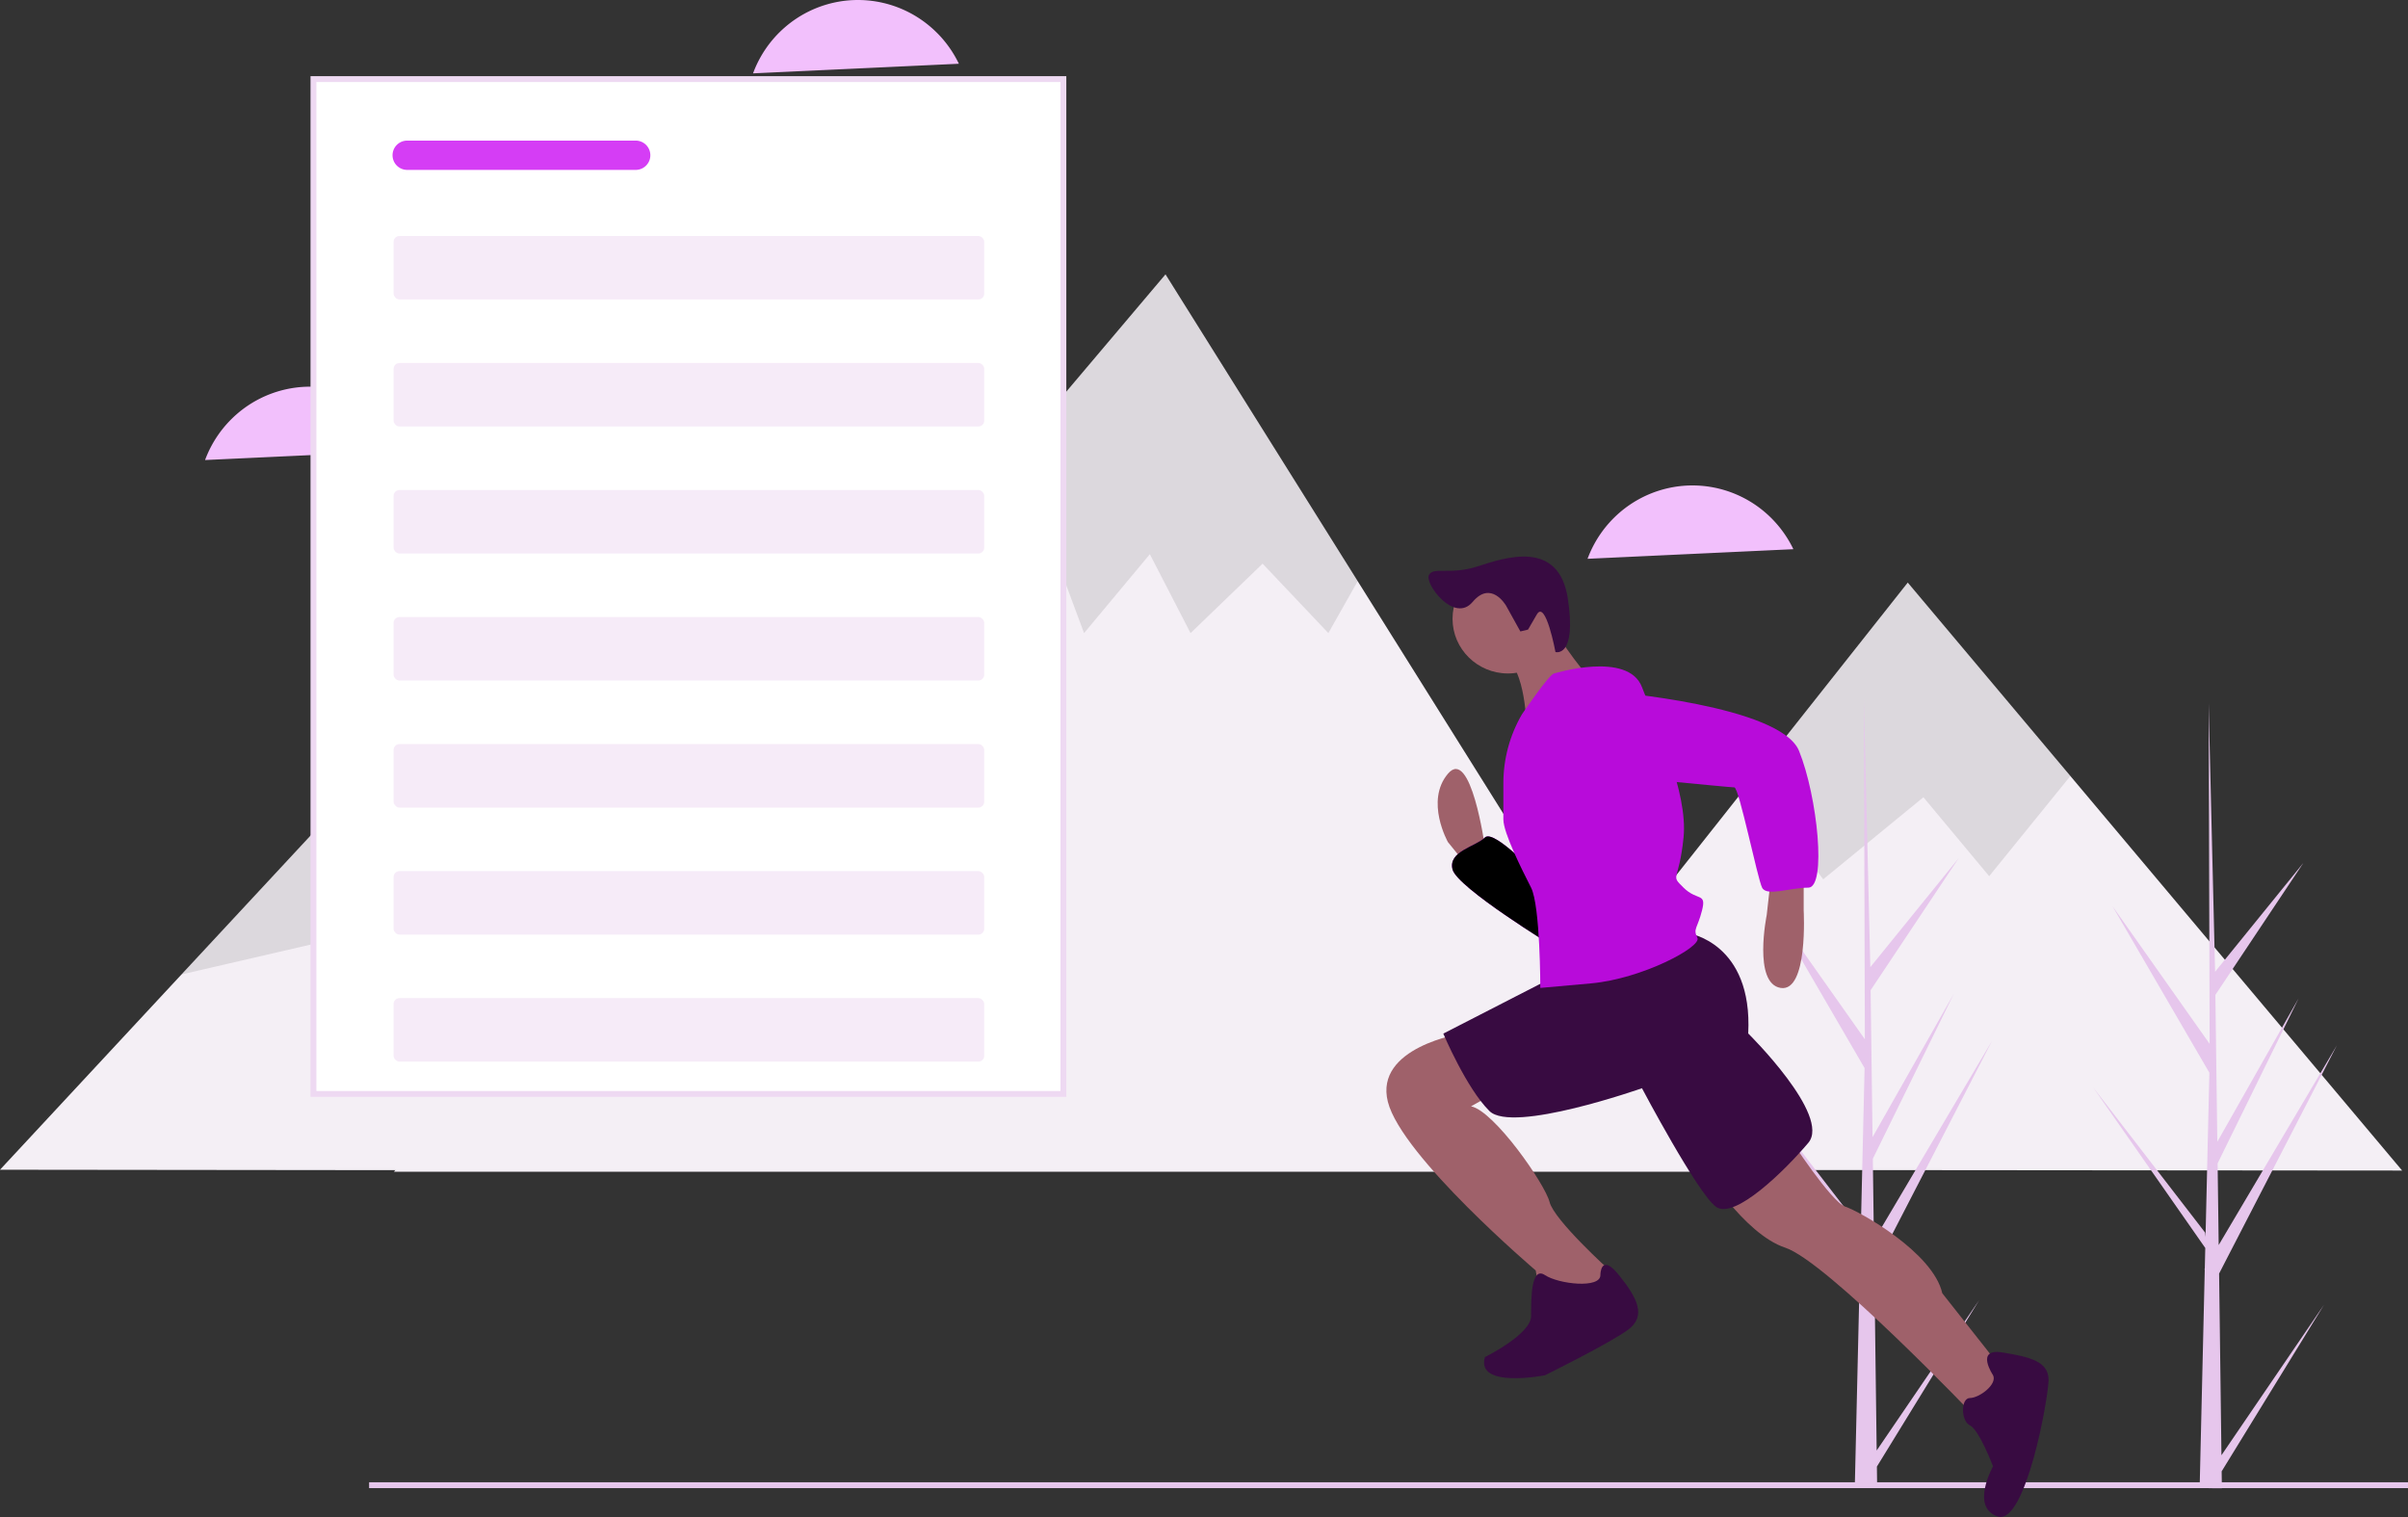 <svg xmlns="http://www.w3.org/2000/svg" xmlns:xlink="http://www.w3.org/1999/xlink" width="411" height="259" fill="none"><rect width="100%" height="100%" fill="#333333" stroke="none"/><style>.C{fill:#9f616a}</style><g fill="#f4eff5"><path d="M129.5 199.797l-67.412-66.95L0 199.657"/><path d="M296.475 200H67.23l28.363-30.99L198.93 46.833l75.387 120.34L296.475 200z"/><path d="M410 199.797L325.617 99.44 246.33 199.657"/></g><path fill="#000" d="M87.184 157.77l-14.94 10.097-17.64-7.005-23.627 5.458 31.1-33.475 25.097 24.925zM231.73 99.196l-5.005 8.863-11.222-11.85-12.296 11.85-6.95-13.467-11.226 13.467-3.208-8.617-7.48 8.617-13.365-8.617-9.45 3.437 47.402-56.046 32.8 52.362zm121.645 33.257l-13.86 17.095-11.225-13.47-17.105 14.008-12.396-16.74 26.828-33.907 27.76 33.013z" opacity=".1"/><path fill="#f2c0fc" d="M66.466 71.674a19.1 19.1 0 00-8.13-4.883 18.98 18.98 0 00-9.458-.357 19.07 19.07 0 00-8.47 4.257A19.274 19.274 0 0035 78.521l35.13-1.64a19.264 19.264 0 00-3.666-5.205zm93.524-66a19.07 19.07 0 00-8.13-4.883 19.003 19.003 0 00-9.46-.357 19.07 19.07 0 00-8.469 4.257 19.179 19.179 0 00-5.4 7.83l35.132-1.64a19.24 19.24 0 00-3.666-5.205zm142.44 82.858a19.1 19.1 0 00-8.131-4.883 18.98 18.98 0 00-9.457-.357 19.07 19.07 0 00-8.47 4.257 19.283 19.283 0 00-5.408 7.83l35.13-1.64a19.24 19.24 0 00-3.665-5.205z"/><g fill="#e6c6ec"><path d="M320.313 247.578l17.486-25.65-17.45 28.4.036 2.886c-1.276.01-2.54-.01-3.792-.063l.867-37.1-.024-.286.032-.055.083-3.506L298.4 184.8l19.127 24.8.067.74.656-28.03-16.54-28.433 16.587 23.508-.167-58.075 1.097 45.77 15.074-18.592-15.024 22.535.33 25.072 13.87-24.47-13.82 28.156.183 13.942 20.172-34.086-20.1 38.95.4 31.002zm58.847.808l17.485-25.65-17.45 28.4.037 2.886c-1.277.01-2.54-.01-3.793-.063l.868-37.1-.024-.286.032-.055.083-3.506-19.15-27.424 19.126 24.8.068.74.655-28.03-16.54-28.432 16.586 23.508-.167-58.075 1.098 45.77 15.074-18.592-15.025 22.535.33 25.072 13.87-24.47-13.82 28.156.184 13.942 20.172-34.086-20.1 38.95.4 31.002z"/><path d="M411 253H63v1h348v-1z"/></g><path d="M253.442 144.51s-2.365-17.113-6.308-12.446 0 11.668 0 11.668l3.154 3.89 3.154-2.334v-.777z" class="C"/><use fill="#b80bda" xlink:href="#B"/><use fill="#000" opacity=".1" xlink:href="#B"/><path d="M307.854 149.176v6.222s.8 14.002-3.943 13.224-2.365-12.446-2.365-12.446l.788-7h5.52zm-2.366 45.114s7.097 10.9 9.463 11.668 14.982 7.778 16.56 14.78l11.04 14-5.52 7s-25.235-26.447-32.332-28.78-14.194-14-14.194-14l14.983-4.667zM249.5 176.4s-14.983 2.334-12.617 11.668 25.234 28.78 25.234 28.78l.8 4.668 8.674 1.555 3.943-3.9-.8-2.334s-9.463-8.556-10.25-11.667-9.463-15.557-13.406-16.335l5.52-3.1-7.097-9.335z" class="C"/><path fill="#380b41" d="M340.185 234.74s-3.154-4.667 1.577-3.9 7.886 1.555 7.886 4.667-3.943 24.9-8.674 23.335-.8-8.556-.8-8.556-2.365-6.223-3.943-7-1.577-4.667 0-4.667 4.732-2.333 3.943-3.9zm-67.028-17.114s0-3.9 3.154 0 4.732 7 1.577 9.334-14.194 7.78-14.194 7.78-11.83 2.333-10.25-3.1c0 0 7.885-3.9 7.885-7s0-8.556 2.366-7 9.463 2.334 9.463 0zm14.983-58.338s11.04 1.555 10.25 17.112c0 0 14.195 14.002 10.252 18.67s-12.617 13.223-15.772 10.9-12.617-20.224-12.617-20.224-22.08 7.778-26.023 3.9-7.885-13.224-7.885-13.224L266.06 166.3l22.08-7z"/><g class="C"><path d="M257.385 114.95c5.226 0 9.463-4.18 9.463-9.334s-4.237-9.334-9.463-9.334-9.463 4.18-9.463 9.334 4.237 9.334 9.463 9.334z"/><path d="M264.482 106.394s5.52 8.556 7.098 9.334-11.04 8.557-11.04 8.557 0-10.112-3.943-12.446l7.885-5.445z"/></g><g fill="#b80bda"><path d="M265.27 114.95s12.617-3.89 14.983 2.334 7.886 17.9 7.097 25.67-2.366 6.223 0 8.556 3.943.778 3.154 3.89-1.577 3.112-.788 4.668-9.463 7-18.137 7.778l-8.675.778s0-14-1.577-17.113-4.73-9.334-4.73-11.667v-6.175c0-4.11 1.087-8.148 3.154-11.716 0 0 4.73-7 5.52-7z"/><path d="M274.734 118.062s29.177 2.333 32.33 10.112 4.732 23.335 1.577 23.335-7.097 1.556-7.885 0-3.943-17.112-4.732-17.112-24.446-2.334-24.446-2.334-10.25-12.446 3.155-14z"/></g><path fill="#380b41" d="M257.005 103.302s-2.51-4.305-5.65-.566-8.245-3.132-7.46-4.598 3.552.066 8.296-1.464 13.882-4.646 15.413 5.52-2.115 9.1-2.115 9.1-1.67-9.008-3.18-6.42l-1.5 2.587-1.31.318-2.483-4.477z"/><path fill="#fff" stroke="#eed9f2" d="M53.5 186.716V13.5h128v173.216h-128z"/><g fill="#eed9f2" fill-opacity=".5"><rect width="100.807" height="10.841" x="67.181" y="40.273" rx="1"/><rect width="100.807" height="10.841" x="67.181" y="61.955" rx="1"/><rect width="100.807" height="10.841" x="67.181" y="83.637" rx="1"/><rect width="100.807" height="10.841" x="67.181" y="105.319" rx="1"/><rect width="100.807" height="10.841" x="67.181" y="127.001" rx="1"/><rect width="100.807" height="10.841" x="67.181" y="148.683" rx="1"/><rect width="100.807" height="10.841" x="67.181" y="170.365" rx="1"/></g><path fill="#d53df5" d="M67 26.5a2.5 2.5 0 012.5-2.5h39a2.5 2.5 0 110 5h-39a2.5 2.5 0 01-2.5-2.5z"/><defs><path id="B" d="M262.905 149.954s-7.885-8.557-9.463-7-6.308 2.334-5.52 5.445 17.35 13.223 17.35 13.223l-2.366-11.667z"/></defs></svg>